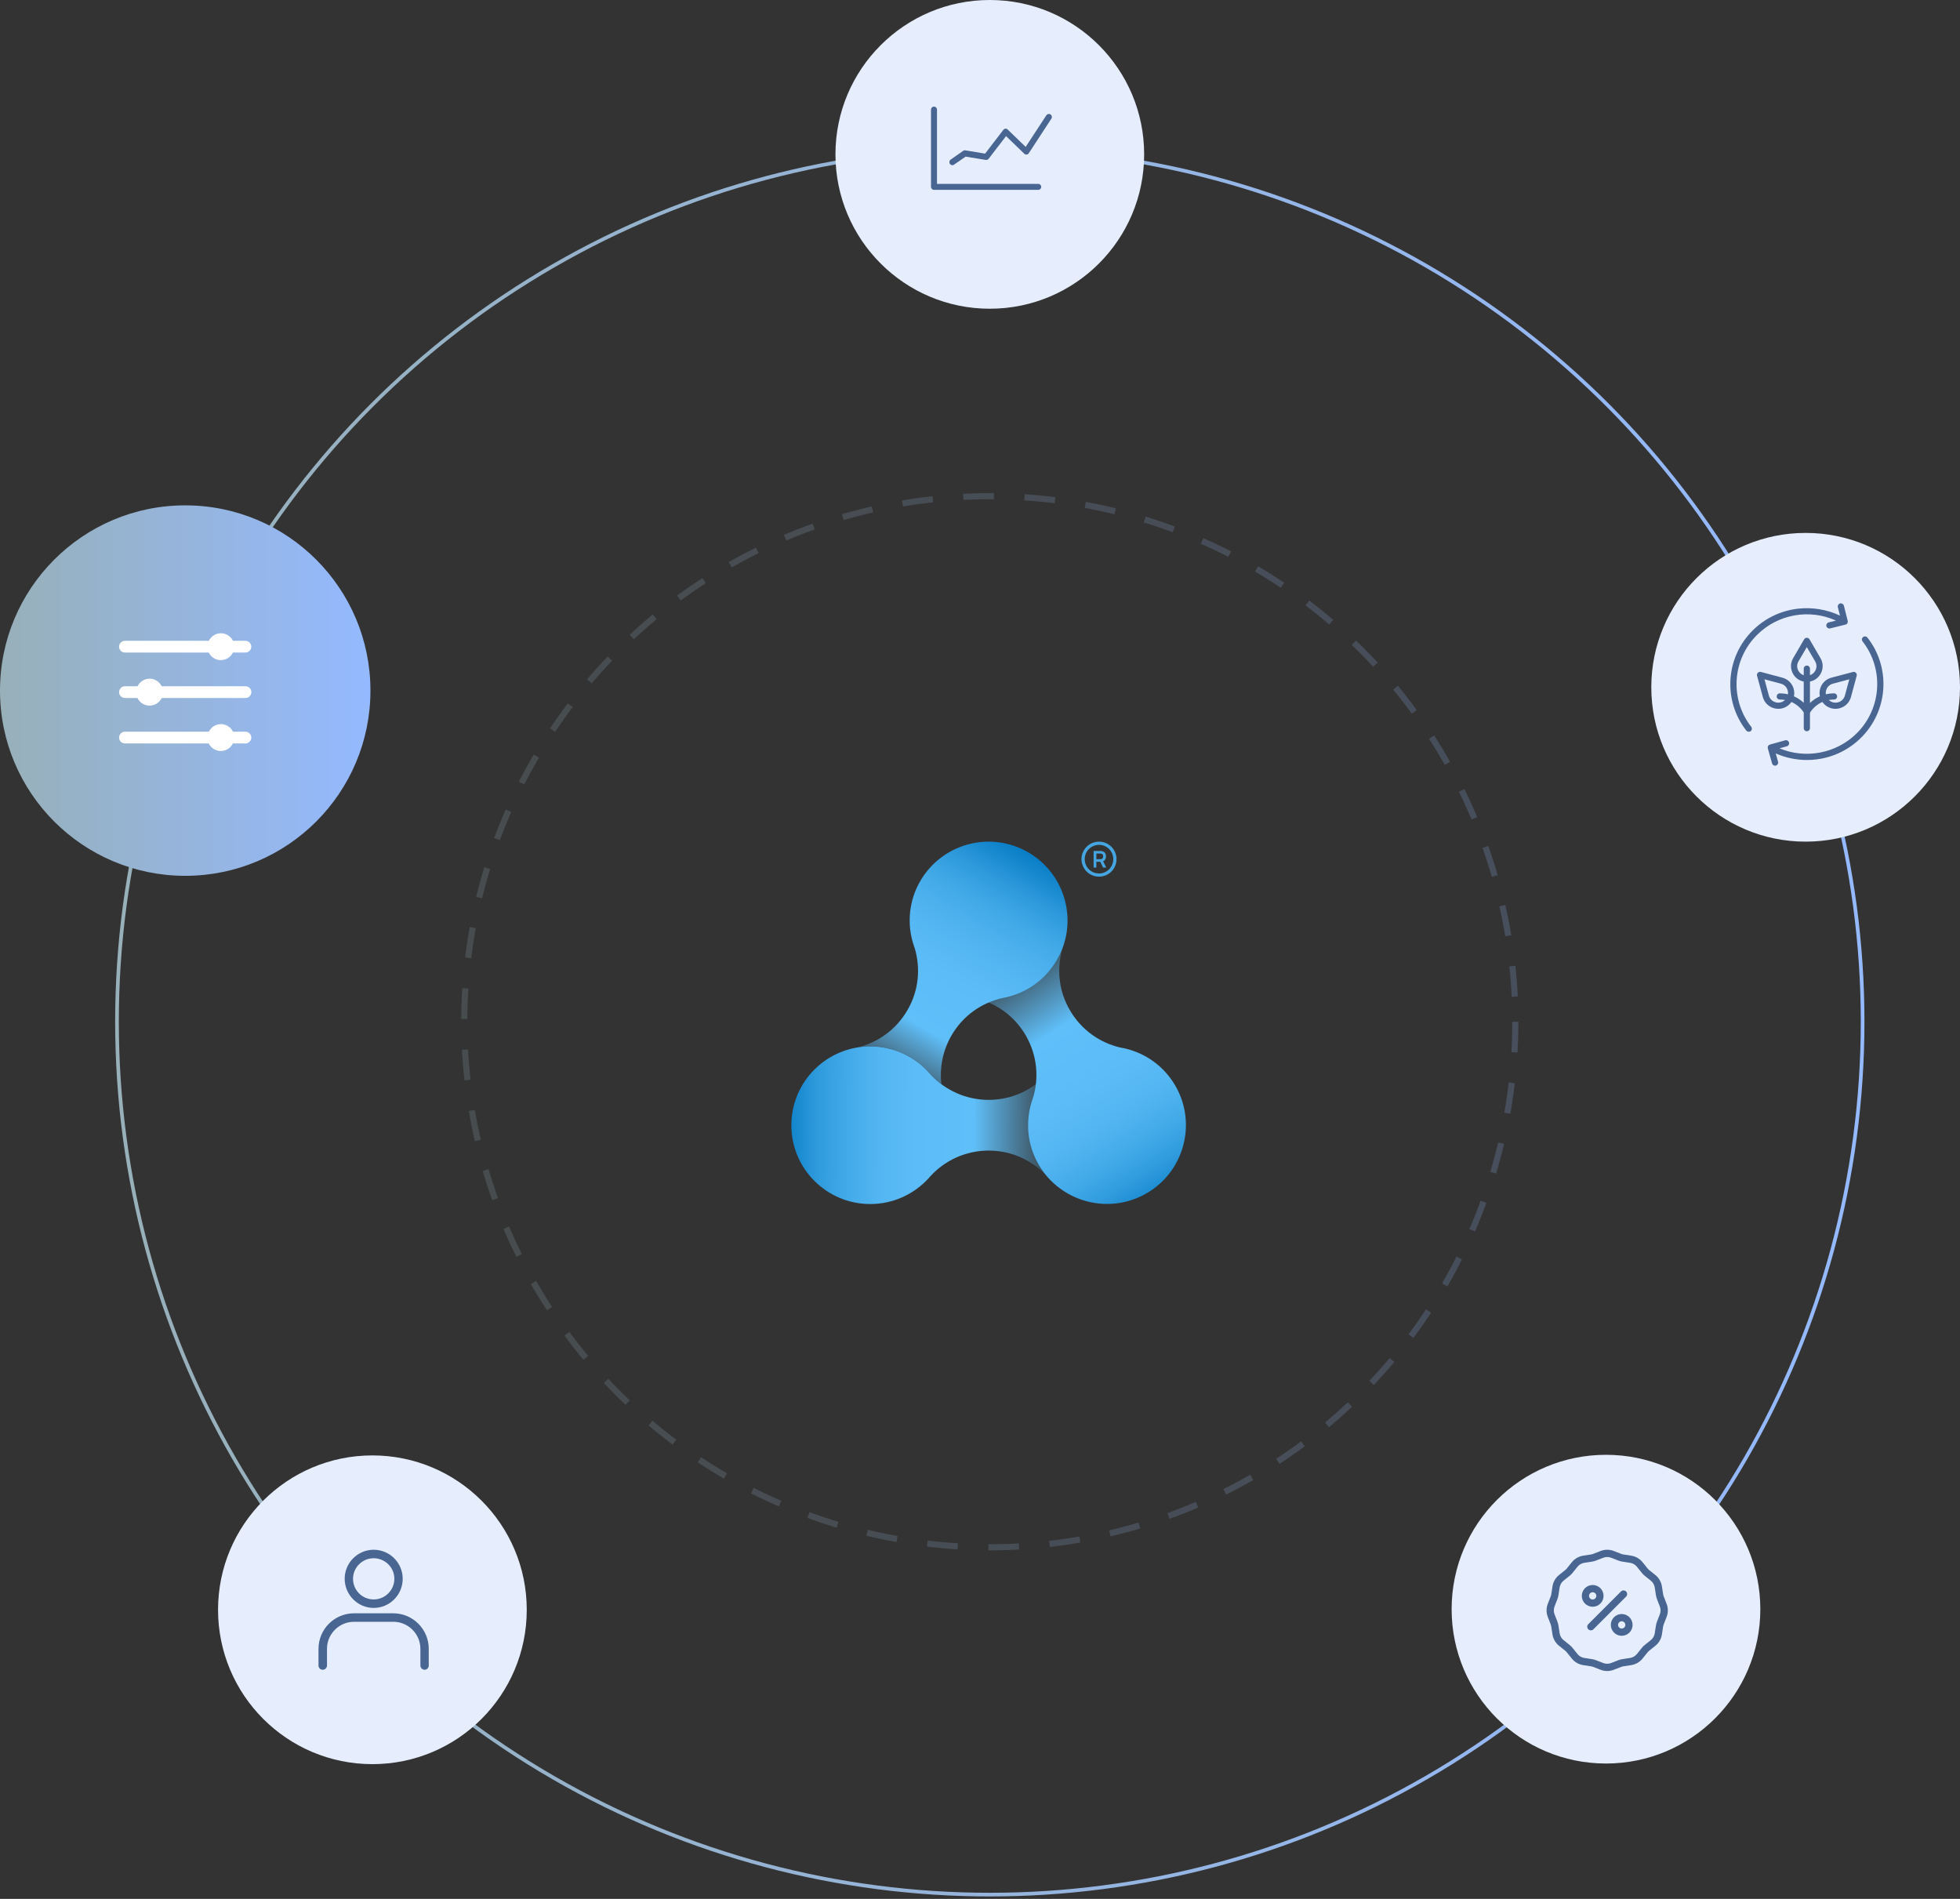 <svg width="640" height="620" viewBox="0 0 640 620" fill="none" xmlns="http://www.w3.org/2000/svg">
<rect x="0" y="0" width="640" height="620" fill="#333333" stroke="none"/>
<circle cx="323.2" cy="333.6" r="285" stroke="url(#paint0_linear_246_1145)" stroke-width="1.2"/>
<circle opacity="0.2" cx="323.2" cy="333.6" r="171.6" stroke="url(#paint1_linear_246_1145)" stroke-width="2" stroke-dasharray="10 10"/>
<circle cx="121.6" cy="525.6" r="50.4" fill="#E6EEFE"/>
<path d="M138.659 545.186C137.919 545.186 137.273 544.585 137.273 543.8V538.348C137.273 533.496 133.298 529.521 128.445 529.521H115.6C110.748 529.521 106.773 533.496 106.773 538.348V543.8C106.773 544.54 106.172 545.186 105.386 545.186C104.601 545.186 104 544.585 104 543.8V538.348C104 531.97 109.175 526.748 115.6 526.748H128.4C134.778 526.748 140 531.923 140 538.348V543.8C139.998 544.585 139.399 545.186 138.659 545.186ZM131.496 515.473C131.496 510.251 127.245 506 122.023 506C116.801 506 112.55 510.251 112.55 515.473C112.55 520.696 116.801 524.994 122.023 524.994C127.245 524.994 131.496 520.741 131.496 515.473ZM128.77 515.473C128.77 519.17 125.767 522.221 122.023 522.221C118.279 522.221 115.275 519.217 115.275 515.473C115.275 511.776 118.326 508.773 122.023 508.773C125.72 508.773 128.77 511.776 128.77 515.473Z" fill="#496692"/>
<circle cx="524.4" cy="525.4" r="50.4" fill="#E6EEFE"/>
<path d="M505.402 527.944L506.337 530.349C506.432 530.585 506.497 530.84 506.538 531.096L506.93 533.638C507.154 535.107 507.92 536.429 509.08 537.359L511.082 538.965C511.283 539.125 511.466 539.315 511.632 539.516L513.239 541.518C514.169 542.68 515.49 543.444 516.96 543.668L519.501 544.059C519.756 544.101 520.01 544.166 520.249 544.261L522.653 545.196C523.348 545.462 524.07 545.598 524.799 545.598C525.528 545.598 526.25 545.462 526.944 545.196L529.349 544.261C529.585 544.166 529.84 544.101 530.096 544.059L532.638 543.668C534.107 543.444 535.429 542.678 536.359 541.518L537.965 539.516C538.125 539.315 538.315 539.132 538.516 538.965L540.518 537.359C541.68 536.429 542.444 535.107 542.668 533.638L543.059 531.096C543.101 530.842 543.166 530.587 543.261 530.349L544.196 527.944C544.735 526.565 544.735 525.042 544.196 523.656L543.261 521.251C543.166 521.015 543.101 520.76 543.059 520.504L542.668 517.962C542.444 516.493 541.678 515.171 540.518 514.241L538.516 512.635C538.315 512.475 538.132 512.285 537.965 512.084L536.359 510.082C535.429 508.92 534.107 508.156 532.638 507.932L530.096 507.541C529.842 507.499 529.587 507.434 529.349 507.339L526.944 506.404C525.565 505.865 524.035 505.865 522.656 506.404L520.251 507.339C520.015 507.434 519.76 507.499 519.504 507.541L516.962 507.932C515.493 508.156 514.171 508.922 513.241 510.082L511.635 512.084C511.475 512.285 511.285 512.468 511.084 512.635L509.082 514.241C507.92 515.171 507.156 516.493 506.932 517.962L506.541 520.504C506.499 520.758 506.434 521.013 506.339 521.251L505.404 523.656C504.865 525.035 504.865 526.558 505.404 527.944H505.402ZM507.61 524.512L508.545 522.107C508.7 521.709 508.811 521.29 508.876 520.862L509.267 518.321C509.404 517.439 509.86 516.645 510.559 516.088L512.56 514.482C512.898 514.208 513.213 513.901 513.479 513.563L515.085 511.561C515.643 510.862 516.437 510.406 517.319 510.269L519.86 509.878C520.286 509.813 520.702 509.7 521.105 509.547L523.51 508.612C523.924 508.453 524.357 508.369 524.797 508.369C525.234 508.369 525.667 508.453 526.083 508.612L528.488 509.547C528.886 509.702 529.305 509.813 529.733 509.878L532.274 510.269C533.156 510.406 533.95 510.862 534.508 511.561L536.114 513.563C536.387 513.901 536.695 514.215 537.033 514.482L539.035 516.088C539.734 516.645 540.19 517.439 540.326 518.321L540.717 520.862C540.782 521.288 540.895 521.705 541.048 522.107L541.983 524.512C542.303 525.341 542.303 526.255 541.983 527.083L541.048 529.488C540.893 529.886 540.782 530.305 540.717 530.733L540.326 533.274C540.19 534.156 539.734 534.95 539.035 535.508L537.033 537.114C536.695 537.387 536.38 537.695 536.114 538.033L534.508 540.035C533.95 540.733 533.156 541.189 532.274 541.326L529.733 541.717C529.307 541.782 528.891 541.895 528.488 542.048L526.083 542.983C525.255 543.302 524.341 543.302 523.512 542.983L521.108 542.048C520.709 541.893 520.291 541.782 519.862 541.717L517.321 541.326C516.439 541.189 515.646 540.733 515.088 540.035L513.482 538.033C513.209 537.695 512.901 537.38 512.563 537.114L510.561 535.508C509.862 534.95 509.406 534.156 509.27 533.274L508.878 530.733C508.814 530.307 508.7 529.891 508.547 529.488L507.612 527.083C507.293 526.255 507.293 525.341 507.612 524.512H507.61Z" fill="#496692"/>
<path d="M518.631 531.967C518.862 532.198 519.163 532.316 519.467 532.316C519.77 532.316 520.071 532.198 520.302 531.967L530.967 521.302C531.43 520.839 531.43 520.087 530.967 519.626C530.504 519.164 529.752 519.164 529.291 519.626L518.626 530.291C518.164 530.754 518.164 531.506 518.626 531.967H518.631Z" fill="#496692"/>
<path d="M520.059 524.614C522.019 524.614 523.614 523.02 523.614 521.059C523.614 519.099 522.019 517.504 520.059 517.504C518.099 517.504 516.504 519.099 516.504 521.059C516.504 523.02 518.099 524.614 520.059 524.614ZM520.059 519.874C520.711 519.874 521.244 520.407 521.244 521.059C521.244 521.712 520.711 522.244 520.059 522.244C519.406 522.244 518.874 521.712 518.874 521.059C518.874 520.407 519.406 519.874 520.059 519.874Z" fill="#496692"/>
<path d="M525.984 530.539C525.984 532.499 527.578 534.094 529.539 534.094C531.499 534.094 533.093 532.499 533.093 530.539C533.093 528.578 531.499 526.984 529.539 526.984C527.578 526.984 525.984 528.578 525.984 530.539ZM530.723 530.539C530.723 531.191 530.191 531.724 529.539 531.724C528.886 531.724 528.354 531.191 528.354 530.539C528.354 529.886 528.886 529.354 529.539 529.354C530.191 529.354 530.723 529.886 530.723 530.539Z" fill="#496692"/>
<circle cx="589.6" cy="224.4" r="50.4" fill="#E6EEFE"/>
<path d="M573.759 207.269C580.604 200.474 590.865 198.72 599.502 202.625L597.096 203.22C596.555 203.365 596.23 203.915 596.369 204.449C596.487 204.897 596.894 205.21 597.36 205.21C597.422 205.21 597.526 205.21 597.638 205.162L602.476 203.97C602.78 203.933 603.061 203.765 603.225 203.486C603.361 203.255 603.402 202.985 603.339 202.726C603.33 202.687 603.318 202.65 603.305 202.613L602.084 197.75C601.939 197.214 601.381 196.892 600.841 197.031C600.3 197.175 599.975 197.725 600.112 198.255L600.804 201.004C596.57 199.003 591.785 198.202 587.098 198.739C581.451 199.391 576.34 201.842 572.318 205.829C563.432 214.636 562.528 228.694 570.213 238.53L570.222 238.542C570.42 238.776 570.719 238.916 571.022 238.916C571.242 238.916 571.451 238.856 571.625 238.74L571.649 238.723C572.093 238.384 572.174 237.75 571.832 237.31C564.763 228.278 565.592 215.364 573.759 207.269Z" fill="#496692"/>
<path d="M609.784 208.181C609.618 207.968 609.377 207.83 609.109 207.797C608.841 207.763 608.575 207.835 608.358 208C607.916 208.339 607.833 208.973 608.176 209.413C615.244 218.443 614.416 231.357 606.25 239.452C599.602 246.042 589.562 247.892 581.06 244.336L583.472 243.665C584.026 243.502 584.335 242.952 584.173 242.414C584.096 242.155 583.926 241.94 583.695 241.808C583.456 241.672 583.177 241.64 582.919 241.717L577.949 243.094C577.543 243.213 577.268 243.553 577.219 243.948C577.216 243.973 577.215 243.999 577.213 244.024C577.213 244.029 577.213 244.032 577.213 244.037C577.211 244.102 577.215 244.168 577.225 244.235C577.225 244.235 577.225 244.237 577.225 244.238C577.229 244.259 577.234 244.279 577.238 244.299C577.242 244.313 577.243 244.326 577.247 244.34L578.633 249.258C578.754 249.697 579.156 250.003 579.612 250.003C579.723 250.003 579.809 249.981 579.869 249.967L579.887 249.962C580.422 249.805 580.732 249.262 580.59 248.717L579.826 245.999C583.018 247.405 586.507 248.141 590.043 248.141C591.174 248.141 592.248 248.072 593.23 247.936C598.748 247.224 603.745 244.785 607.681 240.882C616.572 232.07 617.476 218.013 609.786 208.183L609.784 208.181Z" fill="#496692"/>
<path d="M580.687 231.434C582.063 231.434 583.362 230.898 584.344 229.926C584.574 229.699 584.777 229.453 584.958 229.197C586.605 229.935 588.007 231.131 588.977 232.632V237.743C588.977 238.308 589.423 238.75 589.993 238.75C590.564 238.75 591.01 238.303 591.01 237.755V232.708C591.987 231.159 593.402 229.936 595.062 229.198C595.239 229.451 595.439 229.692 595.665 229.914C596.654 230.895 597.957 231.434 599.334 231.434C599.824 231.434 600.273 231.375 600.7 231.254C602.518 230.766 603.897 229.398 604.391 227.594L606.266 220.645C606.368 220.303 606.27 219.931 606.011 219.671C605.761 219.407 605.372 219.304 605.027 219.405L598.005 221.266C596.187 221.756 594.806 223.122 594.312 224.927C594.096 225.741 594.08 226.566 594.249 227.348C593.047 227.881 591.95 228.617 591.009 229.519V222.527C592.463 222.244 593.711 221.36 594.457 220.047C595.395 218.434 595.395 216.514 594.457 214.914L590.859 208.742C590.679 208.424 590.35 208.233 589.98 208.233C589.611 208.233 589.282 208.423 589.104 208.737L585.503 214.926C584.576 216.521 584.575 218.44 585.502 220.057C586.256 221.373 587.514 222.253 588.976 222.531V229.479C588.038 228.591 586.954 227.866 585.769 227.342C585.936 226.559 585.918 225.734 585.696 224.923C585.202 223.121 583.823 221.753 582.004 221.265L574.98 219.394C574.645 219.296 574.28 219.389 574.004 219.642C573.733 219.889 573.626 220.278 573.728 220.623L575.618 227.596C576.112 229.398 577.491 230.766 579.315 231.255C579.781 231.374 580.243 231.434 580.687 231.434ZM583.822 226.693C582.954 226.488 582.065 226.384 581.165 226.384C580.595 226.384 580.148 226.826 580.148 227.392C580.148 227.957 580.595 228.399 581.165 228.399C581.736 228.399 582.303 228.452 582.855 228.551C582.045 229.316 580.925 229.602 579.837 229.313C578.725 229.019 577.883 228.185 577.586 227.082L576.159 221.79L581.488 223.215C582.6 223.509 583.442 224.344 583.739 225.446C583.852 225.863 583.877 226.286 583.822 226.692V226.693ZM589.992 217.314C589.422 217.314 588.976 217.757 588.976 218.322V220.461C588.263 220.225 587.653 219.738 587.257 219.063C586.687 218.082 586.687 216.916 587.257 215.945L589.98 211.279L592.703 215.944C593.272 216.926 593.272 218.091 592.703 219.062C592.311 219.731 591.711 220.214 591.008 220.453V218.321C591.008 217.755 590.562 217.313 589.991 217.313L589.992 217.314ZM596.269 225.447C596.566 224.345 597.408 223.51 598.52 223.216L603.849 221.802L602.422 227.083C602.125 228.186 601.283 229.021 600.171 229.315C599.085 229.602 597.965 229.317 597.157 228.556C597.717 228.454 598.288 228.399 598.867 228.399C599.446 228.399 599.884 227.957 599.884 227.392C599.884 226.826 599.438 226.384 598.867 226.384C597.943 226.384 597.046 226.489 596.187 226.695C596.132 226.287 596.157 225.865 596.269 225.447Z" fill="#496692"/>
<circle cx="323.2" cy="50.4" r="50.4" fill="#E6EEFE"/>
<path d="M339.017 61.992H304.978C304.439 61.992 304 61.553 304 61.014V35.778C304 35.239 304.439 34.8 304.978 34.8C305.517 34.8 305.956 35.239 305.956 35.778V60.036H339.017C339.556 60.036 339.995 60.475 339.995 61.014C339.995 61.551 339.554 61.992 339.017 61.992Z" fill="#496692"/>
<path d="M310.951 53.93C310.657 53.93 310.365 53.783 310.168 53.49C309.874 53.051 309.973 52.415 310.412 52.121L314.52 49.236C314.714 49.089 315.009 49.041 315.253 49.089L321.661 50.164L327.627 42.389C327.774 42.145 328.066 42.047 328.311 41.998C328.605 41.998 328.849 42.095 329.044 42.292L334.913 47.966L341.662 37.646C341.956 37.207 342.543 37.059 343.032 37.352C343.471 37.646 343.618 38.233 343.326 38.722L335.94 50.018C335.795 50.262 335.501 50.457 335.257 50.457C334.962 50.507 334.67 50.407 334.473 50.212L328.507 44.441L322.835 51.827C322.591 52.121 322.249 52.266 321.907 52.218L315.305 51.143L311.49 53.783C311.343 53.88 311.146 53.93 310.951 53.93L310.951 53.93Z" fill="#496692"/>
<circle cx="60.48" cy="225.48" r="60.48" fill="url(#paint2_linear_246_1145)"/>
<path d="M40.802 213.063H68.164C68.896 214.575 70.427 215.536 72.108 215.536C73.788 215.536 75.319 214.575 76.051 213.063H80.133C81.195 213.063 82.054 212.204 82.054 211.142C82.054 210.08 81.195 209.221 80.133 209.221H76.077C75.342 207.713 73.811 206.76 72.138 206.76C70.46 206.76 68.93 207.713 68.194 209.221H40.801C39.739 209.221 38.88 210.08 38.88 211.142C38.88 212.204 39.74 213.063 40.802 213.063Z" fill="white"/>
<path d="M80.159 224.06H52.797C52.061 222.555 50.531 221.598 48.853 221.598C47.176 221.598 45.649 222.555 44.91 224.06H40.802C39.74 224.06 38.881 224.919 38.881 225.981C38.881 227.042 39.74 227.902 40.802 227.902H44.884C45.612 229.425 47.15 230.393 48.838 230.393C50.527 230.393 52.065 229.425 52.797 227.902H80.159C81.221 227.902 82.08 227.042 82.08 225.981C82.08 224.919 81.221 224.06 80.159 224.06Z" fill="white"/>
<path d="M80.159 238.899H76.077C75.349 237.387 73.814 236.426 72.137 236.426C70.456 236.426 68.926 237.387 68.194 238.899H40.801C39.739 238.899 38.88 239.758 38.88 240.819C38.88 241.881 39.739 242.74 40.801 242.74H68.163C68.899 244.249 70.429 245.202 72.107 245.202C73.784 245.202 75.311 244.249 76.05 242.74H80.132C81.194 242.74 82.053 241.881 82.053 240.819C82.053 239.758 81.194 238.899 80.132 238.899H80.159Z" fill="white"/>
<path fill-rule="evenodd" clip-rule="evenodd" d="M303.982 350.953C303.659 350.574 303.313 350.195 302.99 349.824C298.303 344.798 291.584 341.661 284.171 341.661C269.951 341.661 258.4 353.163 258.4 367.392C258.4 381.621 269.951 393.123 284.171 393.123C291.673 393.123 298.457 389.897 303.167 384.758C303.369 384.525 303.603 384.266 303.837 384C308.548 378.886 315.299 375.668 322.833 375.668C330.367 375.668 337.118 378.894 341.829 384.033C342.063 384.266 342.264 384.525 342.498 384.758C347.185 389.897 353.96 393.123 361.494 393.123C375.715 393.123 387.234 381.597 387.234 367.392C387.234 353.187 375.715 341.661 361.494 341.661C354.049 341.661 347.362 344.798 342.644 349.824C342.321 350.203 342.006 350.582 341.651 350.953C336.941 355.978 330.246 359.116 322.833 359.116C315.42 359.116 308.701 355.978 303.982 350.953Z" fill="url(#paint3_linear_246_1145)"/>
<path d="M358.873 274.8C360.446 274.8 361.865 275.437 362.914 276.486C363.93 277.502 364.576 278.954 364.576 280.519C364.576 282.084 363.938 283.536 362.914 284.552C361.865 285.601 360.438 286.238 358.873 286.238C357.308 286.238 355.848 285.601 354.799 284.552C353.783 283.504 353.138 282.084 353.138 280.519C353.138 278.954 353.775 277.502 354.799 276.486C355.848 275.437 357.276 274.8 358.873 274.8ZM357.098 283.253V277.849H359.542C359.599 277.881 359.687 277.881 359.744 277.881C360.067 277.938 360.325 278.027 360.526 278.204C360.728 278.349 360.873 278.551 360.994 278.817C361.083 279.051 361.139 279.309 361.139 279.632C361.139 280.067 361.026 280.446 360.793 280.761C360.647 280.963 360.47 281.108 360.212 281.229L361.228 283.262H360.18L359.276 281.374H357.994V283.262H357.09L357.098 283.253ZM358.002 280.519H359.454C359.51 280.519 359.566 280.487 359.631 280.487C359.776 280.43 359.889 280.374 359.978 280.285C360.067 280.196 360.123 280.083 360.18 279.962C360.212 279.85 360.212 279.729 360.212 279.616C360.212 279.503 360.212 279.382 360.18 279.269C360.123 279.124 360.067 279.035 359.978 278.922C359.889 278.833 359.776 278.777 359.631 278.744C359.575 278.712 359.518 278.712 359.454 278.712C359.397 278.68 359.341 278.68 359.276 278.68H357.994V280.511L358.002 280.519ZM362.156 277.212C361.309 276.373 360.147 275.849 358.873 275.849C357.598 275.849 356.396 276.373 355.558 277.212C354.711 278.051 354.194 279.245 354.194 280.519C354.194 281.793 354.719 282.987 355.558 283.826C356.396 284.665 357.566 285.189 358.873 285.189C360.18 285.189 361.317 284.665 362.156 283.826C363.003 282.955 363.519 281.793 363.519 280.519C363.519 279.245 362.995 278.051 362.156 277.212Z" fill="#45A5E0"/>
<path fill-rule="evenodd" clip-rule="evenodd" d="M347.007 309.452C347.152 308.985 347.297 308.525 347.475 308.033C349.483 301.467 348.87 294.094 345.152 287.674C338.013 275.381 322.284 271.138 309.951 278.252C297.617 285.367 293.399 301.08 300.529 313.397C304.28 319.906 310.451 324.141 317.251 325.649C317.573 325.706 317.888 325.762 318.243 325.851C325.051 327.359 331.213 331.602 334.964 338.104C338.715 344.613 339.328 352.042 337.231 358.697C337.118 359.019 337.029 359.334 336.908 359.624C334.811 366.279 335.391 373.74 339.15 380.242C346.273 392.526 362.042 396.737 374.343 389.655C386.676 382.54 390.895 366.795 383.797 354.51C380.07 348.065 373.996 343.855 367.301 342.314C366.809 342.225 366.309 342.113 365.817 342.024C359.098 340.459 353.048 336.24 349.322 329.795C345.595 323.375 344.99 316.026 346.999 309.436L347.007 309.452Z" fill="url(#paint4_linear_246_1145)"/>
<path fill-rule="evenodd" clip-rule="evenodd" d="M298.633 309.452C298.488 308.985 298.343 308.525 298.166 308.033C296.157 301.467 296.77 294.094 300.489 287.674C307.619 275.381 323.356 271.138 335.69 278.252C348.023 285.367 352.242 301.08 345.111 313.397C341.36 319.906 335.19 324.141 328.39 325.649C328.067 325.706 327.753 325.762 327.398 325.851C320.59 327.359 314.427 331.602 310.676 338.104C307.797 343.097 306.78 348.646 307.393 353.994C306.175 353.066 305.038 352.05 303.989 350.945C303.667 350.566 303.32 350.187 302.997 349.816C298.311 344.791 291.592 341.653 284.179 341.653C282.695 341.653 281.21 341.766 279.791 342.032H279.823C286.542 340.467 292.592 336.248 296.318 329.803C300.045 323.383 300.65 316.034 298.642 309.444L298.633 309.452Z" fill="url(#paint5_linear_246_1145)"/>
<defs>
<linearGradient id="paint0_linear_246_1145" x1="37.6" y1="333.6" x2="608.8" y2="333.6" gradientUnits="userSpaceOnUse">
<stop stop-color="#97B0B9"/>
<stop offset="1" stop-color="#94B9FF"/>
</linearGradient>
<linearGradient id="paint1_linear_246_1145" x1="151.6" y1="333.6" x2="494.8" y2="333.6" gradientUnits="userSpaceOnUse">
<stop stop-color="#97B0B9"/>
<stop offset="1" stop-color="#94B9FF"/>
</linearGradient>
<linearGradient id="paint2_linear_246_1145" x1="0" y1="225.48" x2="120.96" y2="225.48" gradientUnits="userSpaceOnUse">
<stop stop-color="#97B0B9"/>
<stop offset="1" stop-color="#94B9FF"/>
</linearGradient>
<linearGradient id="paint3_linear_246_1145" x1="252.576" y1="367.126" x2="346.056" y2="367.473" gradientUnits="userSpaceOnUse">
<stop stop-color="#0178C2"/>
<stop offset="0.06" stop-color="#1285CC"/>
<stop offset="0.15" stop-color="#2E9ADC"/>
<stop offset="0.26" stop-color="#43AAE9"/>
<stop offset="0.37" stop-color="#53B6F2"/>
<stop offset="0.5" stop-color="#5CBCF7"/>
<stop offset="0.7" stop-color="#5FBFF9"/>
<stop offset="1" stop-color="#5FBFF9" stop-opacity="0"/>
</linearGradient>
<linearGradient id="paint4_linear_246_1145" x1="382.2" y1="395.866" x2="327.672" y2="311.59" gradientUnits="userSpaceOnUse">
<stop stop-color="#0178C2"/>
<stop offset="0.06" stop-color="#1486CD"/>
<stop offset="0.15" stop-color="#2F9BDD"/>
<stop offset="0.25" stop-color="#44ABE9"/>
<stop offset="0.36" stop-color="#53B6F2"/>
<stop offset="0.5" stop-color="#5CBCF7"/>
<stop offset="0.7" stop-color="#5FBFF9"/>
<stop offset="1" stop-color="#5FBFF9" stop-opacity="0"/>
</linearGradient>
<linearGradient id="paint5_linear_246_1145" x1="337.15" y1="276.115" x2="289.736" y2="356.809" gradientUnits="userSpaceOnUse">
<stop stop-color="#0178C2"/>
<stop offset="0.06" stop-color="#1184CB"/>
<stop offset="0.16" stop-color="#2D99DB"/>
<stop offset="0.27" stop-color="#43AAE8"/>
<stop offset="0.4" stop-color="#52B5F1"/>
<stop offset="0.54" stop-color="#5CBCF7"/>
<stop offset="0.74" stop-color="#5FBFF9"/>
<stop offset="1" stop-color="#5FBFF9" stop-opacity="0"/>
</linearGradient>
</defs>
</svg>
